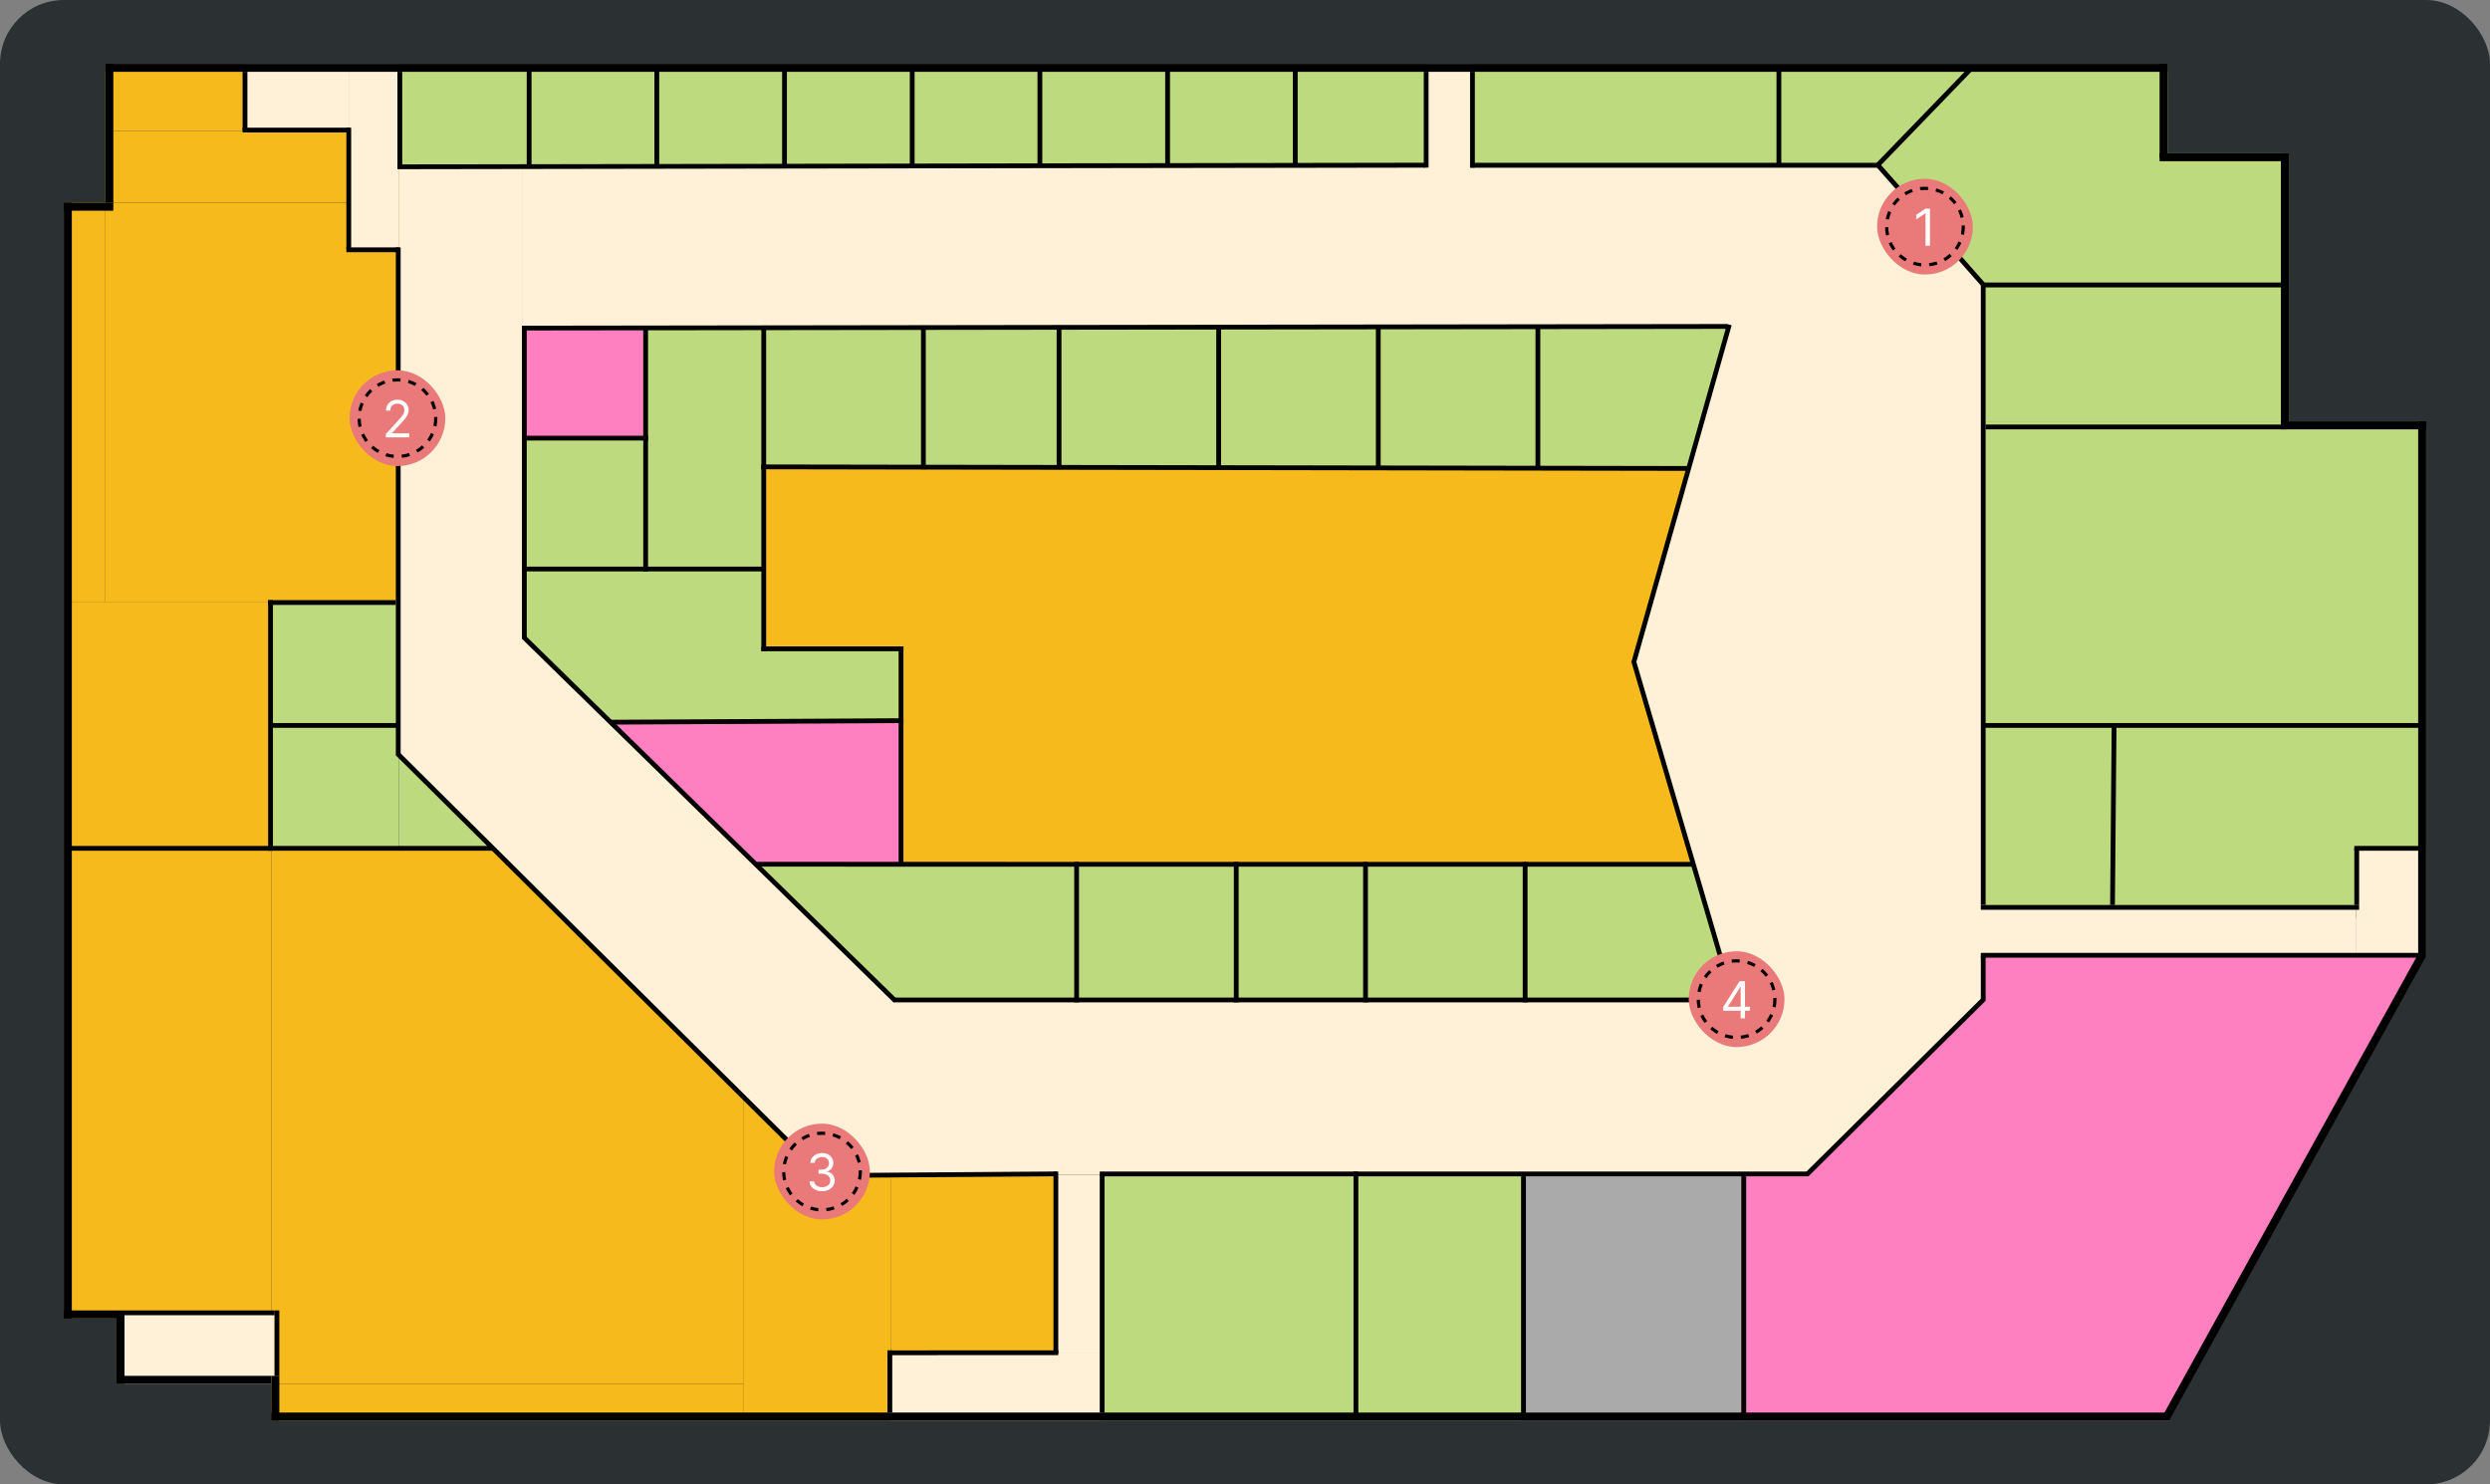 <svg width="1560" height="930" viewBox="0 0 1560 930" fill="none" xmlns="http://www.w3.org/2000/svg">
<rect x="0" y="0" width="1560" height="930" fill="#808080" stroke="none"/>
<rect width="1560" height="930" rx="40" fill="#2B3033"/>
<path d="M40 127H66V377H40V127Z" fill="#F6BA1C"/>
<path d="M66 127H250V377H66V127Z" fill="#F6BA1C"/>
<path d="M66 82H250V127H66V82Z" fill="#F6BA1C"/>
<path d="M66 40H152V82H66V40Z" fill="#F6BA1C"/>
<path d="M40 377H170V531H40V377Z" fill="#F6BA1C"/>
<path d="M170 377H250V455H170V377Z" fill="#BDDA7E"/>
<path d="M405 292H515V369H405V292Z" fill="#BDDA7E"/>
<path d="M327 275H405V369H327V275Z" fill="#BDDA7E"/>
<path d="M308.583 385.509L454.575 242.276L617.043 401.673L471.05 544.907L308.583 385.509Z" fill="#BDDA7E"/>
<path d="M461 515H1106V626H461V515Z" fill="#BDDA7E"/>
<path d="M309 206H405V275H309V206Z" fill="#FE80C0"/>
<path d="M367 451H571V542H367V451Z" fill="#FE80C0"/>
<path d="M405 206H1091V292H405V206Z" fill="#BDDA7E"/>
<path d="M246 40H893V105H246V40Z" fill="#BDDA7E"/>
<path d="M922 40H1358V105H922V40Z" fill="#BDDA7E"/>
<path d="M1177 96H1434V180H1177V96Z" fill="#BDDA7E"/>
<path d="M1243 180H1434V264H1243V180Z" fill="#BDDA7E"/>
<path d="M1129.93 768.102L1290.85 476.891L1519.29 598.396L1358.37 889.607L1129.93 768.102Z" fill="#FE80C0"/>
<path d="M1243 264H1520V569H1243V264Z" fill="#BDDA7E"/>
<path d="M250 455H328V531H250V455Z" fill="#BDDA7E"/>
<path d="M170 455H250V531H170V455Z" fill="#BDDA7E"/>
<path d="M40 531H73V826H40V531Z" fill="#F6BA1C"/>
<path d="M73 531H170V823H73V531Z" fill="#F6BA1C"/>
<rect x="170" y="531" width="296" height="336" fill="#F6BA1C"/>
<rect x="563" y="292" width="582" height="250" fill="#F6BA1C"/>
<rect x="479" y="292" width="124" height="116" fill="#F6BA1C"/>
<path d="M170 867H466V890H170V867Z" fill="#F6BA1C"/>
<rect x="466" y="626" width="92" height="264" fill="#F6BA1C"/>
<rect x="558" y="626" width="104" height="222" fill="#F6BA1C"/>
<rect x="690" y="682" width="263" height="208" fill="#BDDA7E"/>
<rect x="953" y="736" width="138" height="154" fill="#ABAAAA"/>
<rect x="1091" y="696" width="268" height="194" fill="#FE80C0"/>
<rect x="73" y="823" width="99" height="44" fill="#FFF1D7"/>
<rect x="152" y="40" width="67" height="42" fill="#FFF1D7"/>
<rect x="558" y="848" width="132" height="42" fill="#FFF1D7"/>
<rect x="1476" y="599" width="67" height="44" transform="rotate(-90 1476 599)" fill="#FFF1D7"/>
<rect x="219" y="40" width="31" height="116" fill="#FFF1D7"/>
<rect x="662" y="736" width="28" height="112" fill="#FFF1D7"/>
<rect x="893" y="40" width="29" height="116" fill="#FFF1D7"/>
<rect x="1243" y="599" width="30" height="233" transform="rotate(-90 1243 599)" fill="#FFF1D7"/>
<rect width="28.967" height="100.291" transform="matrix(0.76 -0.649 0.664 0.748 1155 123.718)" fill="#FFF1D7"/>
<rect width="28.967" height="100.291" transform="matrix(0.76 -0.649 0.664 0.748 1137.08 137.124)" fill="#FFF1D7"/>
<rect x="250" y="105" width="77" height="367" fill="#FFF1D7"/>
<rect width="108.825" height="372.219" transform="matrix(0.714 -0.7 0.714 0.7 249.292 473.183)" fill="#FFF1D7"/>
<rect x="515" y="736" width="110" height="618" transform="rotate(-90 515 736)" fill="#FFF1D7"/>
<rect width="108.966" height="154.269" transform="matrix(-0.714 -0.7 0.714 -0.7 1133.09 734.246)" fill="#FFF1D7"/>
<rect x="1086" y="180" width="157" height="446" fill="#FFF1D7"/>
<rect x="327" y="206" width="101" height="850" transform="rotate(-90 327 206)" fill="#FFF1D7"/>
<rect width="156.501" height="230.011" transform="matrix(0.962 -0.272 0.282 0.96 1023.19 414.902)" fill="#FFF1D7"/>
<rect width="156.52" height="237.051" transform="matrix(0.966 0.26 -0.27 0.963 1087.1 186.957)" fill="#FFF1D7"/>
<line x1="68.5" y1="40" x2="68.5" y2="127" stroke="black" stroke-width="5"/>
<line x1="42.5" y1="127" x2="42.5" y2="826" stroke="black" stroke-width="5"/>
<line x1="71" y1="129.5" x2="40" y2="129.5" stroke="black" stroke-width="5"/>
<line x1="40" y1="823.5" x2="78" y2="823.502" stroke="black" stroke-width="5"/>
<line x1="78" y1="822.5" x2="172" y2="822.506" stroke="black" stroke-width="3"/>
<line x1="73" y1="864.5" x2="170" y2="864.5" stroke="black" stroke-width="5"/>
<line x1="1356.81" y1="888.79" x2="1517.81" y2="597.79" stroke="black" stroke-width="5"/>
<line x1="1517.5" y1="599" x2="1517.5" y2="264" stroke="black" stroke-width="5"/>
<line x1="1431.5" y1="267" x2="1431.5" y2="96" stroke="black" stroke-width="5"/>
<line x1="170" y1="887.5" x2="1359" y2="887.5" stroke="black" stroke-width="5"/>
<line x1="75.5" y1="823" x2="75.5" y2="867" stroke="black" stroke-width="5"/>
<line x1="172.5" y1="862" x2="172.5" y2="890" stroke="black" stroke-width="5"/>
<line x1="173.5" y1="821" x2="173.5" y2="862" stroke="black" stroke-width="3"/>
<line x1="1429" y1="266.5" x2="1520" y2="266.5" stroke="black" stroke-width="5"/>
<line x1="1353" y1="98.5" x2="1434" y2="98.5" stroke="black" stroke-width="5"/>
<line x1="66" y1="42.5" x2="1358" y2="42.5" stroke="black" stroke-width="5"/>
<line x1="1355.5" y1="40" x2="1355.5" y2="99" stroke="black" stroke-width="5"/>
<line x1="153.5" y1="45" x2="153.5" y2="82" stroke="black" stroke-width="3"/>
<line x1="250.5" y1="45" x2="250.5" y2="105" stroke="black" stroke-width="3"/>
<line x1="218.5" y1="80" x2="218.5" y2="156" stroke="black" stroke-width="3"/>
<line x1="249.5" y1="155" x2="249.5" y2="473" stroke="black" stroke-width="3"/>
<line x1="328.5" y1="206" x2="328.5" y2="400" stroke="black" stroke-width="3"/>
<line x1="515.943" y1="737.065" x2="248.943" y2="472.065" stroke="black" stroke-width="3"/>
<line x1="152" y1="81.5" x2="219" y2="81.5" stroke="black" stroke-width="3"/>
<line x1="248.998" y1="104.5" x2="892.997" y2="103.451" stroke="black" stroke-width="3"/>
<line x1="921" y1="103.5" x2="1177" y2="103.5" stroke="black" stroke-width="3"/>
<line x1="326.998" y1="205.549" x2="1082" y2="204.504" stroke="black" stroke-width="3"/>
<line x1="893.5" y1="45" x2="893.5" y2="105" stroke="black" stroke-width="3"/>
<line x1="922.5" y1="45" x2="922.5" y2="105" stroke="black" stroke-width="3"/>
<line x1="217" y1="156.5" x2="250" y2="156.5" stroke="black" stroke-width="3"/>
<line x1="514.989" y1="736.521" x2="661.989" y2="735.471" stroke="black" stroke-width="3"/>
<line x1="689" y1="735.5" x2="1133" y2="735.5" stroke="black" stroke-width="3"/>
<line x1="560" y1="626.5" x2="1087" y2="626.5" stroke="black" stroke-width="3"/>
<line x1="557.999" y1="847.55" x2="662.999" y2="847.5" stroke="black" stroke-width="3"/>
<line x1="661.5" y1="734" x2="661.5" y2="848" stroke="black" stroke-width="3"/>
<line x1="690.5" y1="736" x2="690.5" y2="885" stroke="black" stroke-width="3"/>
<line x1="954.5" y1="737" x2="954.5" y2="886" stroke="black" stroke-width="3"/>
<line x1="1092.5" y1="737" x2="1092.5" y2="886" stroke="black" stroke-width="3"/>
<line x1="557.5" y1="846" x2="557.5" y2="885" stroke="black" stroke-width="3"/>
<line x1="1131.94" y1="735.935" x2="1242.94" y2="625.935" stroke="black" stroke-width="3"/>
<line x1="1242.5" y1="599" x2="1242.5" y2="627" stroke="black" stroke-width="3"/>
<line x1="1083.44" y1="203.408" x2="1023.44" y2="415.408" stroke="black" stroke-width="3"/>
<line x1="1085.56" y1="625.423" x2="1023.56" y2="414.423" stroke="black" stroke-width="3"/>
<line x1="560.951" y1="627.072" x2="327.951" y2="399.072" stroke="black" stroke-width="3"/>
<line x1="1241" y1="598.5" x2="1516" y2="598.5" stroke="black" stroke-width="3"/>
<line x1="1241" y1="568.5" x2="1478" y2="568.5" stroke="black" stroke-width="3"/>
<line x1="1475" y1="531.5" x2="1518" y2="531.5" stroke="black" stroke-width="3"/>
<line x1="1476.5" y1="531" x2="1476.5" y2="567" stroke="black" stroke-width="3"/>
<line x1="1242.5" y1="178" x2="1242.5" y2="567" stroke="black" stroke-width="3"/>
<line x1="1176.13" y1="103.008" x2="1243.13" y2="179.008" stroke="black" stroke-width="3"/>
<line x1="168" y1="377.5" x2="248" y2="377.5" stroke="black" stroke-width="3"/>
<line x1="169" y1="454.5" x2="249" y2="454.5" stroke="black" stroke-width="3"/>
<line x1="42" y1="531.5" x2="309" y2="531.5" stroke="black" stroke-width="3"/>
<line x1="169.5" y1="376" x2="169.5" y2="533" stroke="black" stroke-width="3"/>
<line x1="811.5" y1="104" x2="811.5" y2="42" stroke="black" stroke-width="3"/>
<line x1="731.5" y1="104" x2="731.5" y2="42" stroke="black" stroke-width="3"/>
<line x1="651.5" y1="104" x2="651.5" y2="42" stroke="black" stroke-width="3"/>
<line x1="571.5" y1="104" x2="571.5" y2="42" stroke="black" stroke-width="3"/>
<line x1="491.5" y1="104" x2="491.5" y2="42" stroke="black" stroke-width="3"/>
<line x1="411.5" y1="104" x2="411.5" y2="42" stroke="black" stroke-width="3"/>
<line x1="331.5" y1="104" x2="331.5" y2="42" stroke="black" stroke-width="3"/>
<line x1="1114.5" y1="42" x2="1114.5" y2="104" stroke="black" stroke-width="3"/>
<line x1="1175.92" y1="103.957" x2="1233.92" y2="43.958" stroke="black" stroke-width="3"/>
<line x1="1242" y1="178.5" x2="1431" y2="178.5" stroke="black" stroke-width="3"/>
<line x1="1244" y1="267.5" x2="1433" y2="267.5" stroke="black" stroke-width="3"/>
<line x1="1242" y1="454.5" x2="1518" y2="454.5" stroke="black" stroke-width="3"/>
<line x1="1324.5" y1="454.013" x2="1323.5" y2="567.013" stroke="black" stroke-width="3"/>
<line x1="849.5" y1="886.003" x2="849.5" y2="734" stroke="black" stroke-width="3"/>
<line x1="566.008" y1="451.5" x2="382.008" y2="452.484" stroke="black" stroke-width="3"/>
<line x1="566" y1="406.5" x2="477" y2="406.5" stroke="black" stroke-width="3"/>
<line x1="1058" y1="293.5" x2="476.997" y2="292.5" stroke="black" stroke-width="3"/>
<line x1="1060" y1="541.5" x2="473.999" y2="541.484" stroke="black" stroke-width="3"/>
<line x1="564.5" y1="405" x2="564.5" y2="542" stroke="black" stroke-width="3"/>
<line x1="478.5" y1="292" x2="478.5" y2="408" stroke="black" stroke-width="3"/>
<line x1="328" y1="274.5" x2="406" y2="274.5" stroke="black" stroke-width="3"/>
<line x1="327" y1="356.5" x2="479" y2="356.5" stroke="black" stroke-width="3"/>
<line x1="404.5" y1="358" x2="404.5" y2="206" stroke="black" stroke-width="3"/>
<line x1="963.5" y1="204" x2="963.5" y2="294" stroke="black" stroke-width="3"/>
<line x1="863.5" y1="204" x2="863.5" y2="294" stroke="black" stroke-width="3"/>
<line x1="763.5" y1="204" x2="763.5" y2="294" stroke="black" stroke-width="3"/>
<line x1="663.5" y1="204" x2="663.5" y2="294" stroke="black" stroke-width="3"/>
<line x1="955.5" y1="540" x2="955.5" y2="628" stroke="black" stroke-width="3"/>
<line x1="855.5" y1="540" x2="855.5" y2="628" stroke="black" stroke-width="3"/>
<line x1="774.5" y1="540" x2="774.5" y2="628" stroke="black" stroke-width="3"/>
<line x1="674.5" y1="540" x2="674.5" y2="628" stroke="black" stroke-width="3"/>
<line x1="578.5" y1="204" x2="578.5" y2="294" stroke="black" stroke-width="3"/>
<line x1="478.5" y1="204" x2="478.5" y2="294" stroke="black" stroke-width="3"/>
<rect x="1058" y="596" width="60" height="60" rx="30" fill="#EA7979"/>
<circle cx="1088" cy="626" r="24" stroke="black" stroke-width="2" stroke-dasharray="5 5"/>
<path d="M1079.6 633.227V630.909L1089.83 614.727H1091.51V618.318H1090.37L1082.64 630.545V630.727H1096.42V633.227H1079.6ZM1090.55 638V632.523V631.443V614.727H1093.23V638H1090.55Z" fill="white"/>
<rect x="485" y="704" width="60" height="60" rx="30" fill="#EA7979"/>
<circle cx="515" cy="734" r="24" stroke="black" stroke-width="2" stroke-dasharray="5 5"/>
<path d="M515.085 746.318C513.585 746.318 512.248 746.061 511.074 745.545C509.907 745.03 508.979 744.314 508.29 743.398C507.608 742.473 507.237 741.402 507.176 740.182H510.04C510.1 740.932 510.358 741.58 510.812 742.125C511.267 742.663 511.862 743.08 512.597 743.375C513.331 743.67 514.146 743.818 515.04 743.818C516.04 743.818 516.926 743.644 517.699 743.295C518.472 742.947 519.078 742.462 519.517 741.841C519.956 741.22 520.176 740.5 520.176 739.682C520.176 738.826 519.964 738.072 519.54 737.42C519.116 736.761 518.494 736.246 517.676 735.875C516.858 735.504 515.858 735.318 514.676 735.318H512.812V732.818H514.676C515.6 732.818 516.411 732.652 517.108 732.318C517.813 731.985 518.362 731.515 518.756 730.909C519.157 730.303 519.358 729.591 519.358 728.773C519.358 727.985 519.184 727.299 518.835 726.716C518.487 726.133 517.994 725.678 517.358 725.352C516.729 725.027 515.987 724.864 515.131 724.864C514.328 724.864 513.57 725.011 512.858 725.307C512.153 725.595 511.578 726.015 511.131 726.568C510.684 727.114 510.441 727.773 510.403 728.545H507.676C507.722 727.326 508.089 726.258 508.778 725.341C509.468 724.417 510.369 723.697 511.483 723.182C512.604 722.667 513.835 722.409 515.176 722.409C516.616 722.409 517.85 722.701 518.881 723.284C519.911 723.86 520.703 724.621 521.256 725.568C521.809 726.515 522.085 727.538 522.085 728.636C522.085 729.947 521.741 731.064 521.051 731.989C520.369 732.913 519.441 733.553 518.267 733.909V734.091C519.737 734.333 520.884 734.958 521.71 735.966C522.536 736.966 522.949 738.205 522.949 739.682C522.949 740.947 522.604 742.083 521.915 743.091C521.233 744.091 520.301 744.879 519.119 745.455C517.938 746.03 516.593 746.318 515.085 746.318Z" fill="white"/>
<rect x="219" y="232" width="60" height="60" rx="30" fill="#EA7979"/>
<circle cx="249" cy="262" r="24" stroke="black" stroke-width="2" stroke-dasharray="5 5"/>
<path d="M241.722 274V271.955L249.403 263.545C250.305 262.561 251.047 261.705 251.631 260.977C252.214 260.242 252.646 259.553 252.926 258.909C253.214 258.258 253.358 257.576 253.358 256.864C253.358 256.045 253.161 255.337 252.767 254.739C252.381 254.14 251.85 253.678 251.176 253.352C250.502 253.027 249.744 252.864 248.903 252.864C248.009 252.864 247.229 253.049 246.562 253.42C245.903 253.784 245.392 254.295 245.028 254.955C244.672 255.614 244.494 256.386 244.494 257.273H241.812C241.812 255.909 242.127 254.712 242.756 253.682C243.384 252.652 244.241 251.848 245.324 251.273C246.415 250.697 247.638 250.409 248.994 250.409C250.358 250.409 251.566 250.697 252.619 251.273C253.672 251.848 254.498 252.625 255.097 253.602C255.695 254.58 255.994 255.667 255.994 256.864C255.994 257.72 255.839 258.557 255.528 259.375C255.225 260.186 254.695 261.091 253.938 262.091C253.188 263.083 252.146 264.295 250.812 265.727L245.585 271.318V271.5H256.403V274H241.722Z" fill="white"/>
<rect x="1176" y="112" width="60" height="60" rx="30" fill="#EA7979"/>
<circle cx="1206" cy="142" r="24" stroke="black" stroke-width="2" stroke-dasharray="5 5"/>
<path d="M1209.15 130.727V154H1206.34V133.682H1206.2L1200.52 137.455V134.591L1206.34 130.727H1209.15Z" fill="white"/>
</svg>
